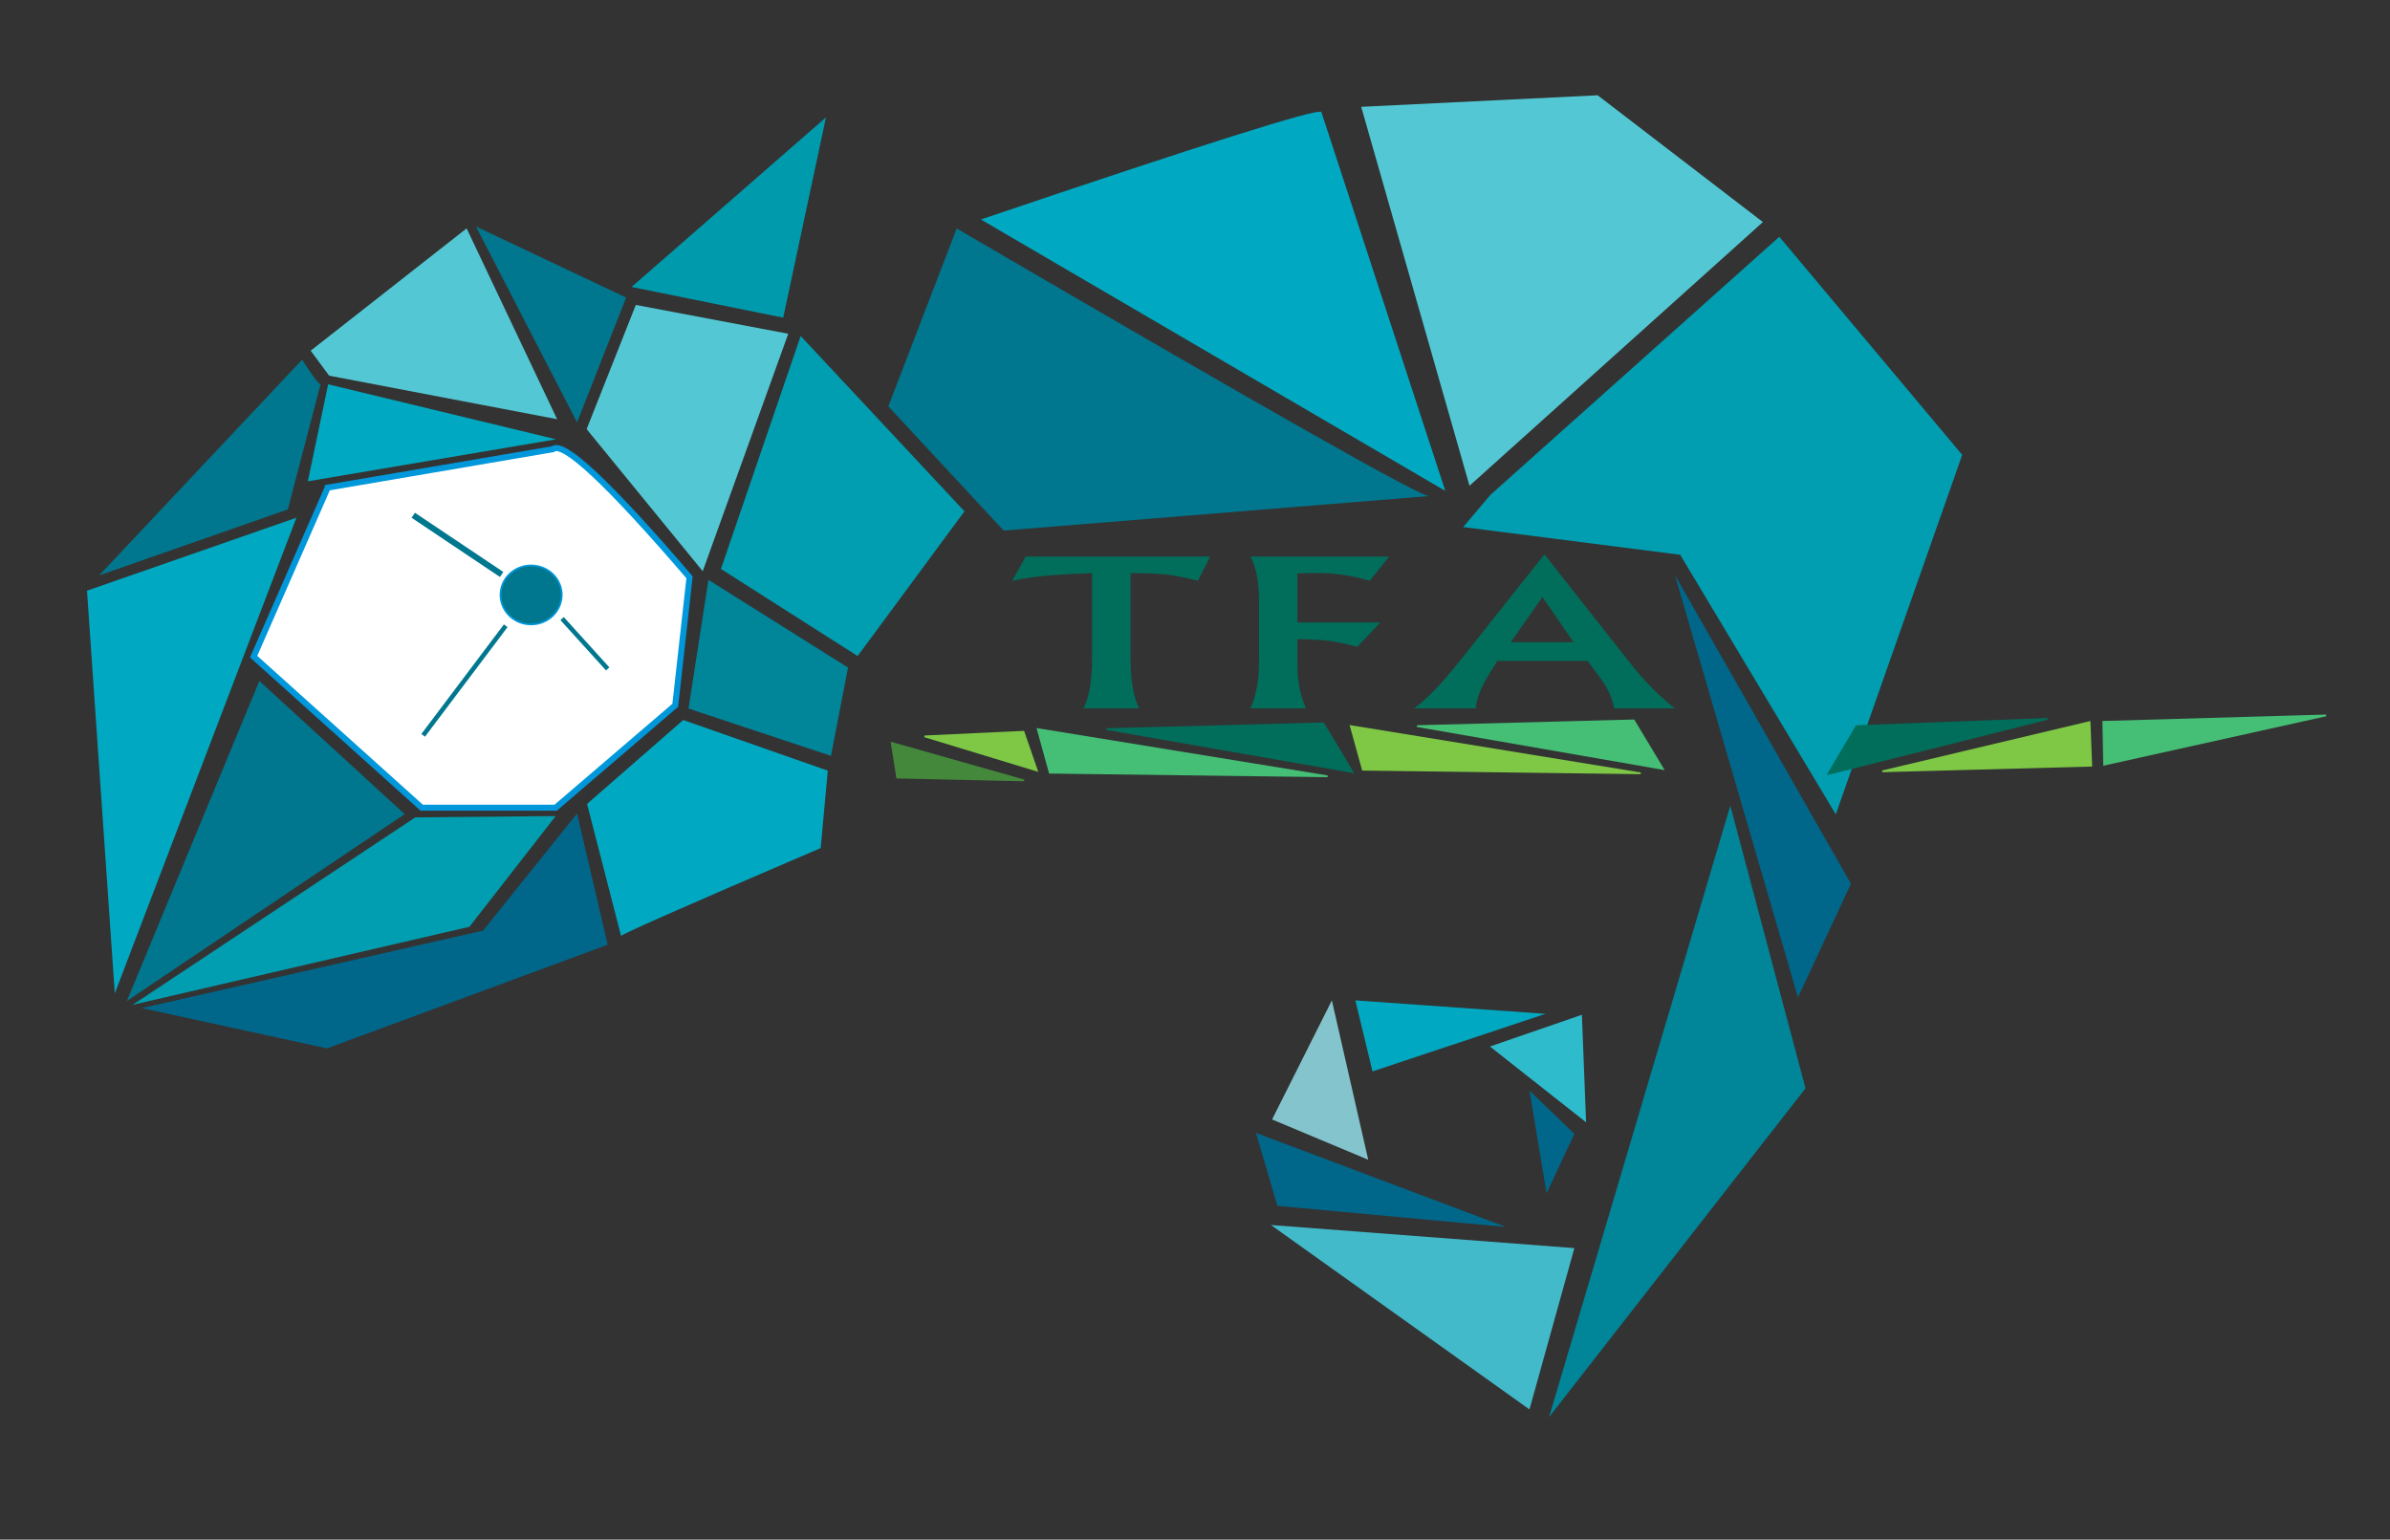 <?xml version="1.0" encoding="UTF-8"?>
<!DOCTYPE svg PUBLIC "-//W3C//DTD SVG 1.1//EN" "http://www.w3.org/Graphics/SVG/1.1/DTD/svg11.dtd">
<!-- Creator: CorelDRAW X7 -->
<svg xmlns="http://www.w3.org/2000/svg" xml:space="preserve" width="279.4mm" height="180mm" version="1.1" style="shape-rendering:geometricPrecision; text-rendering:geometricPrecision; image-rendering:optimizeQuality; fill-rule:evenodd; clip-rule:evenodd"
viewBox="0 0 27940 18000"
 xmlns:xlink="http://www.w3.org/1999/xlink">
 <rect x="0" y="0" width="27940" height="18000" fill="#333333" stroke="none"/>
 <defs>
  <style type="text/css">
   <![CDATA[
    .str0 {stroke:#0098DA;stroke-width:70.55}
    .str2 {stroke:#00778E;stroke-width:70.55}
    .str3 {stroke:#00778E;stroke-width:52.91}
    .str1 {stroke:#0098DA;stroke-width:20}
    .str4 {stroke:#006E5B;stroke-width:20}
    .str7 {stroke:#44883C;stroke-width:20}
    .str5 {stroke:#7EC845;stroke-width:20}
    .str6 {stroke:#45BE76;stroke-width:20}
    .fil8 {fill:none}
    .fil0 {fill:white}
    .fil2 {fill:#009EB0}
    .fil6 {fill:#008599}
    .fil3 {fill:#00678A}
    .fil10 {fill:#84C4CC}
    .fil5 {fill:#53C8D4}
    .fil9 {fill:#43BACA}
    .fil11 {fill:#2EBCCC}
    .fil4 {fill:#00A9C1}
    .fil17 {fill:#009AAD}
    .fil1 {fill:#00778E}
    .fil12 {fill:#006E5B}
    .fil7 {fill:#00778E}
    .fil15 {fill:#44883C}
    .fil13 {fill:#7EC845}
    .fil14 {fill:#45BE76}
    .fil16 {fill:#006E5B;fill-rule:nonzero}
   ]]>
  </style>
 </defs>
 <g id="Capa_x0020_1">
  <g id="_2286547392224">
   <path class="fil0 str0" d="M3831 5701c-577,1318 -866,1976 -866,1976 1310,1178 1965,1766 1965,1766 1044,0 1566,0 1566,0 932,-798 1398,-1197 1398,-1197 111,-998 167,-1497 167,-1497 -947,-1103 -1480,-1602 -1599,-1497 -1754,300 -2631,449 -2631,449z"/>
   <path class="fil1" d="M1483 11703c1033,-2494 1549,-3742 1549,-3742 1132,1038 1699,1557 1699,1557 -2165,1457 -3248,2185 -3248,2185z"/>
   <path class="fil2" d="M4855 9556c-2203,1461 -3305,2192 -3305,2192 2625,-608 3938,-913 3938,-913 672,-863 1008,-1294 1008,-1294 -1094,10 -1641,15 -1641,15z"/>
   <path class="fil3" d="M5647 10880c-2659,604 -3989,906 -3989,906 1444,314 2165,471 2165,471 2187,-808 3281,-1212 3281,-1212 -239,-1023 -358,-1534 -358,-1534 -733,913 -1099,1369 -1099,1369z"/>
   <path class="fil4" d="M1342 11614c-216,-3139 -325,-4708 -325,-4708 1632,-569 2448,-853 2448,-853 -1415,3707 -2123,5561 -2123,5561z"/>
   <path class="fil1" d="M1159 6727c1582,-1682 2373,-2522 2373,-2522 130,203 202,298 216,284 -255,978 -383,1467 -383,1467 -1471,514 -2206,771 -2206,771z"/>
   <path class="fil5" d="M9215 3902c-1188,-225 -1782,-337 -1782,-337 -383,968 -575,1452 -575,1452 905,1107 1357,1661 1357,1661 667,-1851 1000,-2776 1000,-2776z"/>
   <path class="fil6" d="M8049 8284c155,-1003 233,-1505 233,-1505 1088,684 1632,1026 1632,1026 -133,688 -200,1032 -200,1032 -1110,-369 -1665,-553 -1665,-553z"/>
   <path class="fil4" d="M7262 10948c-266,-1033 -399,-1549 -399,-1549 749,-654 1124,-981 1124,-981 1126,394 1690,592 1690,592 -56,603 -83,905 -83,905 -1653,708 -2431,1052 -2332,1033z"/>
   <path class="fil2" d="M11275 5978c-1276,-1367 -1915,-2050 -1915,-2050 -621,1816 -932,2724 -932,2724 1066,679 1598,1018 1598,1018 833,-1128 1249,-1692 1249,-1692z"/>
   <path class="fil7 str1" d="M6209 6611c198,0 358,154 358,344 0,190 -160,345 -358,345 -198,0 -358,-155 -358,-345 0,-190 160,-344 358,-344z"/>
   <path class="fil8 str2" d="M4831 6024c688,461 1033,692 1033,692"/>
   <path class="fil8 str3" d="M6571 7232c356,392 533,588 533,588"/>
   <path class="fil2" d="M17424 5785c-213,252 -319,377 -319,377 0,0 845,108 2537,324 0,0 606,1011 1819,3035 0,0 493,-1401 1478,-4203 0,0 -712,-850 -2138,-2550 0,0 -1125,1005 -3377,3017z"/>
   <path class="fil3" d="M21638 10332c-413,886 -619,1329 -619,1329 0,0 -480,-1646 -1439,-4939 1372,2407 2058,3610 2058,3610z"/>
   <path class="fil6" d="M18109 16568c1413,-4766 2119,-7149 2119,-7149 586,2203 879,3305 879,3305 -1998,2563 -2998,3844 -2998,3844z"/>
   <path class="fil9" d="M14858 14322c2365,180 3547,270 3547,270 -350,1257 -525,1886 -525,1886 -2015,-1437 -3022,-2156 -3022,-2156z"/>
   <path class="fil3" d="M14933 14098c1782,165 2673,247 2673,247 -1949,-734 -2923,-1100 -2923,-1100 167,568 250,853 250,853z"/>
   <path class="fil10" d="M15570 11696c-466,928 -699,1392 -699,1392 0,0 374,157 1124,471 -284,-1242 -425,-1863 -425,-1863z"/>
   <path class="fil4" d="M15845 11696c133,553 200,830 200,830 1348,-449 2023,-673 2023,-673 -1482,-105 -2223,-157 -2223,-157z"/>
   <path class="fil11" d="M18542 13121c-749,-591 -1124,-886 -1124,-886 716,-247 1075,-371 1075,-371 33,838 49,1257 49,1257z"/>
   <path class="fil3" d="M18405 13256c-216,464 -325,696 -325,696 0,0 -66,-400 -199,-1201 349,337 524,505 524,505z"/>
   <path class="fil12 str4" d="M21372 9049c1709,-429 2564,-644 2564,-644 0,0 -744,28 -2233,84 0,0 -110,186 -331,560z"/>
   <path class="fil13 str5" d="M24428 8442c14,340 20,510 20,510 0,0 -814,22 -2443,66 1615,-384 2423,-576 2423,-576z"/>
   <path class="fil14 str6" d="M27193 8364c-1730,384 -2595,576 -2595,576 0,0 -3,-167 -10,-501 1737,-50 2605,-75 2605,-75z"/>
   <path class="fil14 str6" d="M16565 8489c1918,334 2876,501 2876,501 0,0 -114,-189 -342,-568 -1689,45 -2534,67 -2534,67z"/>
   <path class="fil13 str5" d="M15932 8999c2165,28 3248,42 3248,42 -2259,-368 -3389,-552 -3389,-552 94,340 141,510 141,510z"/>
   <path class="fil12 str4" d="M12936 8524c1917,335 2876,502 2876,502 0,0 -114,-190 -342,-569 -1689,45 -2534,67 -2534,67z"/>
   <path class="fil14 str6" d="M12272 9034c2166,28 3248,42 3248,42 -2259,-368 -3389,-552 -3389,-552 94,340 141,510 141,510z"/>
   <path class="fil13 str5" d="M10808 8609c876,266 1314,400 1314,400 0,0 -53,-151 -157,-454 -771,36 -1157,54 -1157,54z"/>
   <path class="fil15 str7" d="M10488 9091c989,22 1484,33 1484,33 -1032,-293 -1548,-439 -1548,-439 42,271 64,406 64,406z"/>
   <path class="fil8 str3" d="M5912 7316c-643,854 -965,1281 -965,1281"/>
   <path class="fil16" d="M14147 6507l-144 284c-149,-40 -277,-65 -384,-76 -85,-9 -219,-14 -403,-15l0 990c0,257 33,455 100,592l-651 0c68,-124 102,-324 102,-603l0 -979c-213,8 -371,17 -474,25 -172,14 -326,36 -461,66l159 -284 2156 0zm2092 0l-227 284c-197,-62 -408,-92 -632,-92 -30,0 -101,1 -213,4l0 575 969 0 -269 284c-130,-35 -243,-59 -339,-71 -75,-9 -195,-16 -361,-19l0 301c0,192 34,362 102,509l-651 0c67,-152 100,-328 100,-528l0 -762c0,-193 -33,-355 -100,-485l1621 0zm3341 1775l-711 0c-16,-94 -52,-189 -111,-282 -19,-32 -86,-123 -198,-273l-1056 0c-88,140 -142,231 -162,272 -54,103 -84,198 -88,283l-724 0c145,-101 332,-297 563,-589l962 -1212 987 1252c165,213 344,396 538,549zm-1185 -774l-363 -528 -371 528 734 0z"/>
   <path class="fil5" d="M5455 2670c-1215,953 -1823,1430 -1823,1430 144,194 216,292 216,292 1777,339 2665,509 2665,509 -705,-1487 -1058,-2231 -1058,-2231z"/>
   <path class="fil1" d="M6746 4938c-788,-1527 -1182,-2290 -1182,-2290 1171,554 1756,831 1756,831 -383,973 -574,1459 -574,1459z"/>
   <path class="fil17" d="M9156 3714c-1182,-239 -1773,-359 -1773,-359 1515,-1322 2273,-1983 2273,-1983 -333,1562 -500,2342 -500,2342z"/>
   <path class="fil4" d="M6500 5136c-1776,-429 -2664,-643 -2664,-643 -158,756 -237,1134 -237,1134 1934,-327 2901,-491 2901,-491z"/>
   <path class="fil1" d="M16713 5799c-3320,269 -4980,404 -4980,404 0,0 -449,-484 -1348,-1452 532,-1387 799,-2080 799,-2080 3658,2138 5500,3181 5529,3128z"/>
   <path class="fil4" d="M16896 5739c-3619,-2115 -5429,-3173 -5429,-3173 2611,-884 3938,-1303 3980,-1257 966,2953 1449,4430 1449,4430z"/>
   <path class="fil5" d="M17179 5679c-844,-2953 -1266,-4430 -1266,-4430 1843,-90 2764,-135 2764,-135 1288,988 1932,1482 1932,1482 -2287,2055 -3430,3083 -3430,3083z"/>
  </g>
 </g>
</svg>
